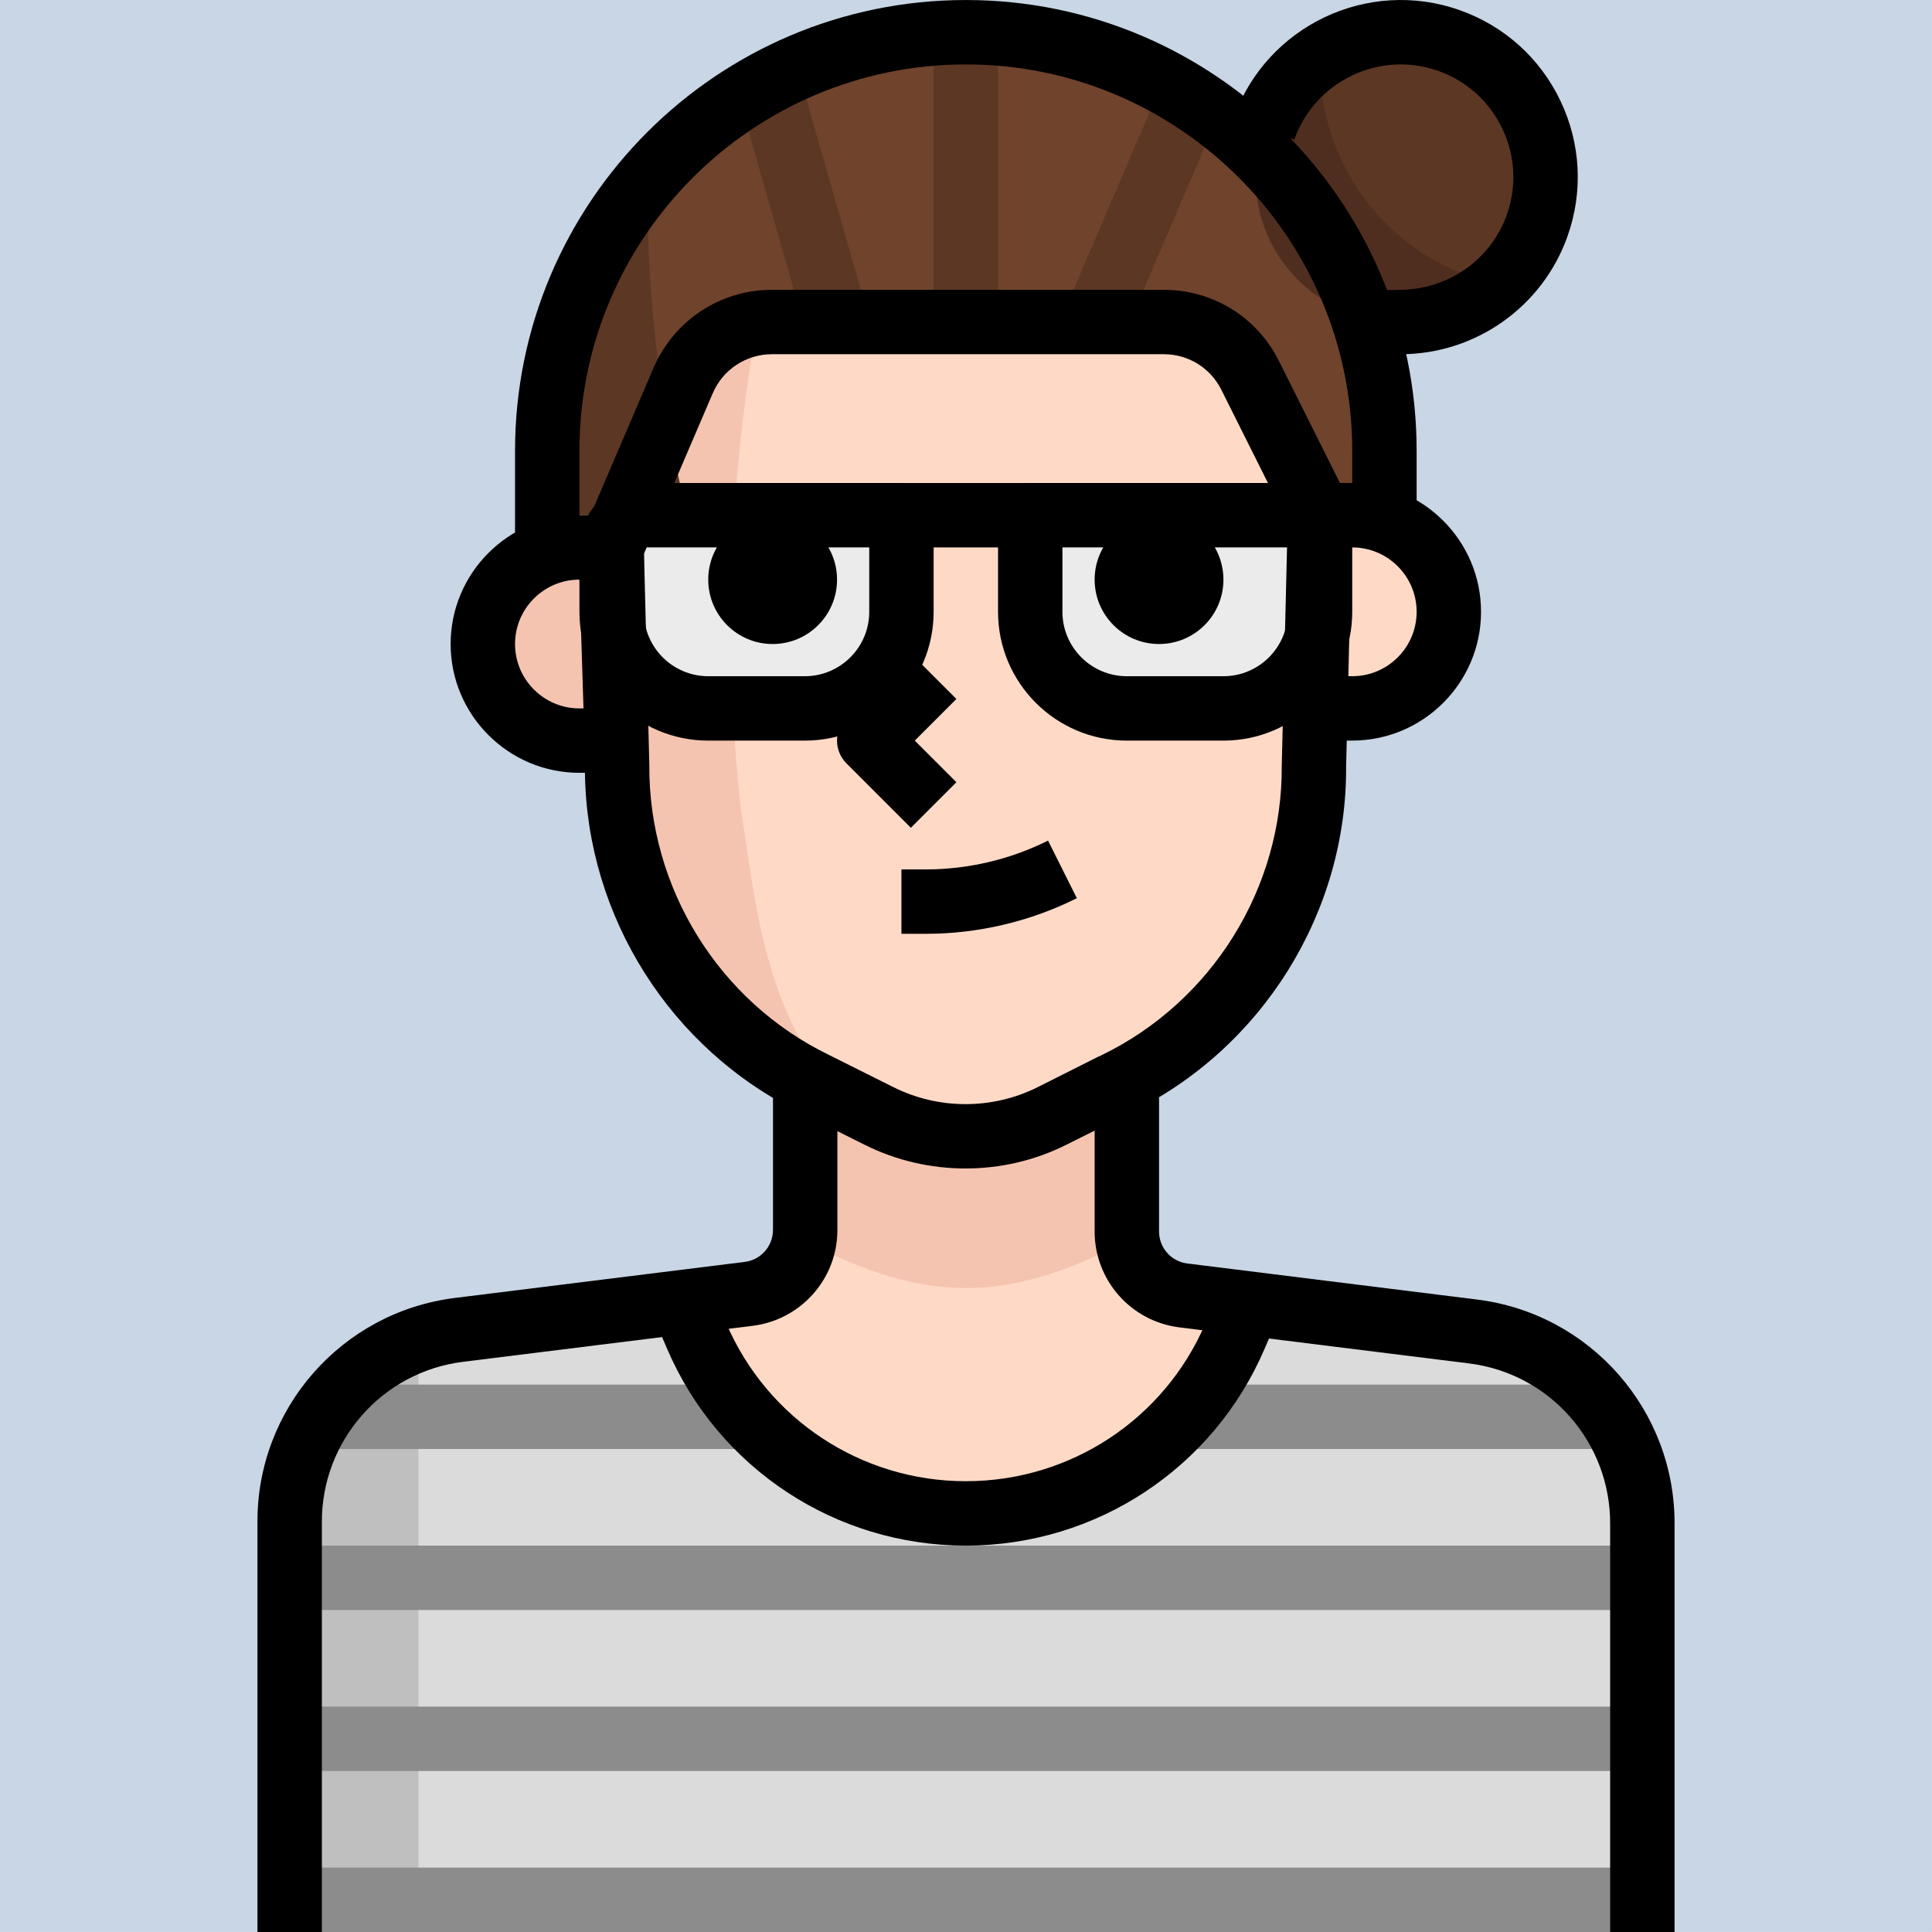 <?xml version="1.0" encoding="iso-8859-1"?>
<!-- Generator: Adobe Illustrator 19.0.0, SVG Export Plug-In . SVG Version: 6.00 Build 0)  -->
<svg version="1.1" id="Capa_1" xmlns="http://www.w3.org/2000/svg" xmlns:xlink="http://www.w3.org/1999/xlink" x="0px" y="0px"
	 viewBox="0 0 512.006 512.006" style="enable-background:new 0 0 512.006 512.006;" xml:space="preserve">
   <rect y="0" style="fill:#c8d6e5" width="512" height="512"/>
<path style="fill:#DBDBDB;" d="M390.275,352.774l-59.221-7.424l-3.755,8.533c-16.939,39.398-62.609,57.609-102.007,40.67
	c-18.261-7.851-32.811-22.409-40.67-40.67l-3.755-8.533l-59.221,7.424c-25.788,3.2-45.082,25.216-44.885,51.2v108.032h358.4V403.632
	C435.186,377.776,415.935,355.965,390.275,352.774z"/>
<path style="fill:#BFBFBF;" d="M76.76,408.923v103.083h34.133v-153.6C85.293,366.939,76.76,384.006,76.76,408.923z"/>
<g>
	<rect x="76.76" y="409.606" style="fill:#8C8C8C;" width="358.4" height="17.067"/>
	<rect x="76.76" y="452.272" style="fill:#8C8C8C;" width="358.4" height="17.067"/>
	<rect x="76.76" y="494.939" style="fill:#8C8C8C;" width="358.4" height="17.067"/>
	<rect x="85.293" y="366.939" style="fill:#8C8C8C;" width="341.333" height="17.067"/>
</g>
<path style="fill:#FEDAC6;" d="M255.96,401.072c31.044,0.017,59.11-18.483,71.339-47.019l3.755-8.533l-17.067-2.133
	c-8.585-1.084-15.002-8.414-14.933-17.067v-44.715h-85.76v44.629c0.068,8.653-6.349,15.983-14.933,17.067l-17.493,2.133l3.755,8.533
	C196.824,382.538,224.899,401.072,255.96,401.072z"/>
<path style="fill:#F5C4B0;" d="M298.627,328.88v-47.275h-85.333v47.275C245.293,345.52,266.627,345.52,298.627,328.88z"/>
<path style="fill:#70432C;" d="M366.893,136.539v-17.067c0-61.269-49.664-110.933-110.933-110.933l0,0
	c-61.269,0-110.933,49.664-110.933,110.933v42.667h221.867V136.539z"/>
<path style="fill:#FEDAC6;" d="M349.827,136.539l-1.621,66.389c0.247,35.849-20.139,68.651-52.395,84.309l-17.067,8.533
	l16.128-8.107l-16.128,8.107c-14.396,7.185-31.343,7.185-45.739,0l-17.067-8.533c-32.256-15.659-52.642-48.461-52.395-84.309
	l-1.451-57.856l21.163-49.408c2.697-6.272,8.875-10.334,15.701-10.325h114.688c6.477,0,12.39,3.669,15.275,9.472L349.827,136.539z"
	/>
<path style="fill:#F5C4B0;" d="M196.227,213.339c-4.574-42.667-3.046-85.76,4.523-128h-1.792
	c-6.972-0.137-13.321,3.985-16.043,10.411l-20.821,49.323l1.621,57.941c-0.179,35.831,20.181,68.608,52.395,84.309l3.072,1.536
	l-5.888-11.093C202.029,257.968,199.811,237.744,196.227,213.339z"/>
<circle style="fill:#5C3724;" cx="371.16" cy="46.939" r="38.4"/>
<path style="fill:#4F2E20;" d="M349.827,17.072c0-0.597,0-1.195,0-1.792c-10.667,6.997-17.084,18.901-17.067,31.659
	c-0.102,21.111,16.939,38.306,38.05,38.409c9.6,0.043,18.859-3.524,25.95-9.993C369.377,69.348,349.861,45.104,349.827,17.072z"/>
<path style="fill:#5C3724;" d="M171.651,47.536c-17.195,20.019-26.641,45.542-26.624,71.936v42.667h44.885
	C177.266,125.275,171.088,86.508,171.651,47.536z"/>
<path style="fill:#F5C4B0;" d="M127.96,162.139c0,14.14,11.46,25.6,25.6,25.6h17.067v-51.2H153.56
	C139.42,136.539,127.96,147.999,127.96,162.139z"/>
<path style="fill:#FEDAC6;" d="M358.36,136.539h-17.067v51.2h17.067c14.14,0,25.6-11.46,25.6-25.6S372.5,136.539,358.36,136.539z"/>
<g>
	<path style="fill:#EBEBEB;" d="M213.293,187.739h-25.6c-14.14,0-25.6-11.46-25.6-25.6v-17.067c0-4.71,3.823-8.533,8.533-8.533
		h68.267v25.6C238.893,176.279,227.433,187.739,213.293,187.739z"/>
	<path style="fill:#EBEBEB;" d="M324.227,187.739h-25.6c-14.14,0-25.6-11.46-25.6-25.6v-25.6h68.267c4.71,0,8.533,3.823,8.533,8.533
		v17.067C349.827,176.279,338.367,187.739,324.227,187.739z"/>
</g>
<g>
	<rect x="247.427" y="8.539" style="fill:#5C3724;" width="17.067" height="76.8"/>

		<rect x="204.754" y="24.417" transform="matrix(-0.962 0.275 -0.275 -0.962 433.609 50.229)" style="fill:#5C3724;" width="17.066" height="62.121"/>

		<rect x="270.395" y="46.932" transform="matrix(-0.394 0.919 -0.919 -0.394 473.234 -201.055)" style="fill:#5C3724;" width="64.992" height="17.067"/>
</g>
<path d="M241.394,219.372l-17.067-17.067c-3.337-3.337-3.337-8.73,0-12.066l17.067-17.067l12.066,12.066l-11.034,11.034
	l11.034,11.034L241.394,219.372z"/>
<path d="M85.293,512.006H68.227V403.632c-0.23-30.251,22.281-55.927,52.369-59.665l76.8-9.549c4.275-0.538,7.484-4.207,7.458-8.533
	v-35.746h17.067v35.678c0.102,12.902-9.532,23.91-22.4,25.532l-76.809,9.549c-21.495,2.671-37.572,21.018-37.41,42.667v108.442
	H85.293z"/>
<path d="M443.779,512.006h-17.067V404.059c0.171-21.726-15.906-40.064-37.402-42.735l-76.8-9.557
	c-12.885-1.621-22.519-12.629-22.417-25.6v-36.028h17.067v36.096c-0.034,4.395,3.174,8.055,7.467,8.602l76.783,9.557
	c30.08,3.738,52.599,29.406,52.369,59.733L443.779,512.006L443.779,512.006z"/>
<path d="M256.003,409.606c-0.034,0-0.068,0-0.094,0c-34.483,0-65.545-20.48-79.13-52.19l-5.461-12.706l15.684-6.733l5.461,12.715
	c10.897,25.421,35.806,41.847,63.454,41.847c0.026,0,0.051,0,0.077,0c27.665,0,52.574-16.418,63.462-41.839l5.461-12.723
	l15.684,6.733l-5.461,12.715C321.564,389.117,290.495,409.606,256.003,409.606z"/>
<path d="M245.404,247.472c-0.009,0-0.017,0-0.026,0h-6.485v-17.067h6.485c0.009,0,0.017,0,0.026,0
	c11.17,0,22.349-2.637,32.341-7.637l7.637,15.266C273.035,244.213,259.211,247.472,245.404,247.472z"/>
<polygon points="324.747,273.072 324.227,273.072 324.227,256.006 "/>
<path d="M153.56,145.072h-17.067v-25.6c0-65.877,53.589-119.467,119.467-119.467s119.467,53.589,119.467,119.467v17.067H358.36
	v-17.067c0-56.465-45.935-102.4-102.4-102.4s-102.4,45.935-102.4,102.4L153.56,145.072L153.56,145.072z"/>
<path d="M255.875,309.663c-9.165,0-18.321-2.082-26.675-6.255l-17.067-8.533c-34.347-16.683-56.636-51.891-57.114-90.069h-1.459
	c-18.825,0-34.133-15.309-34.133-34.133s15.309-34.133,34.133-34.133h8.533c4.625,0,8.414,3.695,8.533,8.32l1.451,57.856
	c-0.213,32.649,18.458,62.703,47.59,76.843l17.161,8.576c11.921,5.965,26.163,5.965,38.093,0.009l16.128-8.107
	c0.247-0.128,0.503-0.23,0.751-0.333l0.196-0.102c29.218-14.182,47.898-44.245,47.684-76.621l1.613-66.654
	c0.119-4.625,3.9-8.329,8.533-8.329h8.533c18.825,0,34.133,15.309,34.133,34.133s-15.309,34.133-34.133,34.133h-1.451l-0.171,6.861
	c0.256,38.647-22.195,74.786-57.207,91.776l-16.973,8.491c-0.009,0-0.017,0.009-0.017,0.009
	C274.187,307.581,265.031,309.663,255.875,309.663z M153.56,153.606c-9.412,0-17.067,7.654-17.067,17.067
	c0,9.412,7.654,17.067,17.067,17.067h1.075L153.56,153.606z M357.328,179.206h1.033c9.412,0,17.067-7.654,17.067-17.067
	s-7.654-17.067-17.067-17.067h-0.205L357.328,179.206z"/>
<path d="M169.936,148.434l-15.684-6.724l18.944-44.203c5.393-12.595,17.69-20.702,31.377-20.702c0.085,0,0.171,0,0.256,0h103.62
	c13.013,0.017,24.704,7.253,30.498,18.884l18.517,37.026l-15.266,7.637l-18.517-37.035c-2.901-5.82-8.738-9.438-15.241-9.446H204.76
	c-0.043,0-0.085,0-0.128,0c-6.903,0-13.047,4.053-15.744,10.351L169.936,148.434z"/>
<path d="M369.061,93.941c-0.845,0-1.749-0.026-2.671-0.077l0.998-17.041c1.092,0.068,2.193,0.068,3.268,0
	c13.141-0.009,24.465-8.013,28.681-19.925c2.662-7.526,2.236-15.633-1.212-22.835c-3.439-7.194-9.472-12.621-16.99-15.283
	c-15.505-5.487-32.623,2.679-38.127,18.202l-16.085-5.692c8.636-24.405,35.524-37.222,59.895-28.604
	c11.827,4.181,21.308,12.706,26.709,24.021c5.402,11.315,6.076,24.055,1.894,35.874c-6.605,18.722-24.388,31.292-44.245,31.292
	c-0.009,0-0.017,0-0.026,0C370.563,93.915,369.846,93.941,369.061,93.941z"/>
<path d="M213.293,196.272h-25.6c-18.825,0-34.133-15.309-34.133-34.133v-17.067c0-9.412,7.654-17.067,17.067-17.067h68.267
	c4.71,0,8.533,3.823,8.533,8.533v25.6C247.427,180.964,232.118,196.272,213.293,196.272z M170.627,145.072v17.067
	c0,9.412,7.654,17.067,17.067,17.067h25.6c9.412,0,17.067-7.654,17.067-17.067v-17.067H170.627z"/>
<path d="M324.227,196.272h-25.6c-18.825,0-34.133-15.309-34.133-34.133v-25.6c0-4.71,3.823-8.533,8.533-8.533h68.267
	c9.412,0,17.067,7.654,17.067,17.067v17.067C358.36,180.964,343.051,196.272,324.227,196.272z M281.56,145.072v17.067
	c0,9.412,7.654,17.067,17.067,17.067h25.6c9.412,0,17.067-7.654,17.067-17.067v-17.067H281.56z"/>
<rect x="238.893" y="128.006" width="34.133" height="17.067"/>
<circle cx="204.76" cy="153.606" r="17.067"/>
<circle cx="307.16" cy="153.606" r="17.067"/>
<g>
</g>
<g>
</g>
<g>
</g>
<g>
</g>
<g>
</g>
<g>
</g>
<g>
</g>
<g>
</g>
<g>
</g>
<g>
</g>
<g>
</g>
<g>
</g>
<g>
</g>
<g>
</g>
<g>
</g>
</svg>
